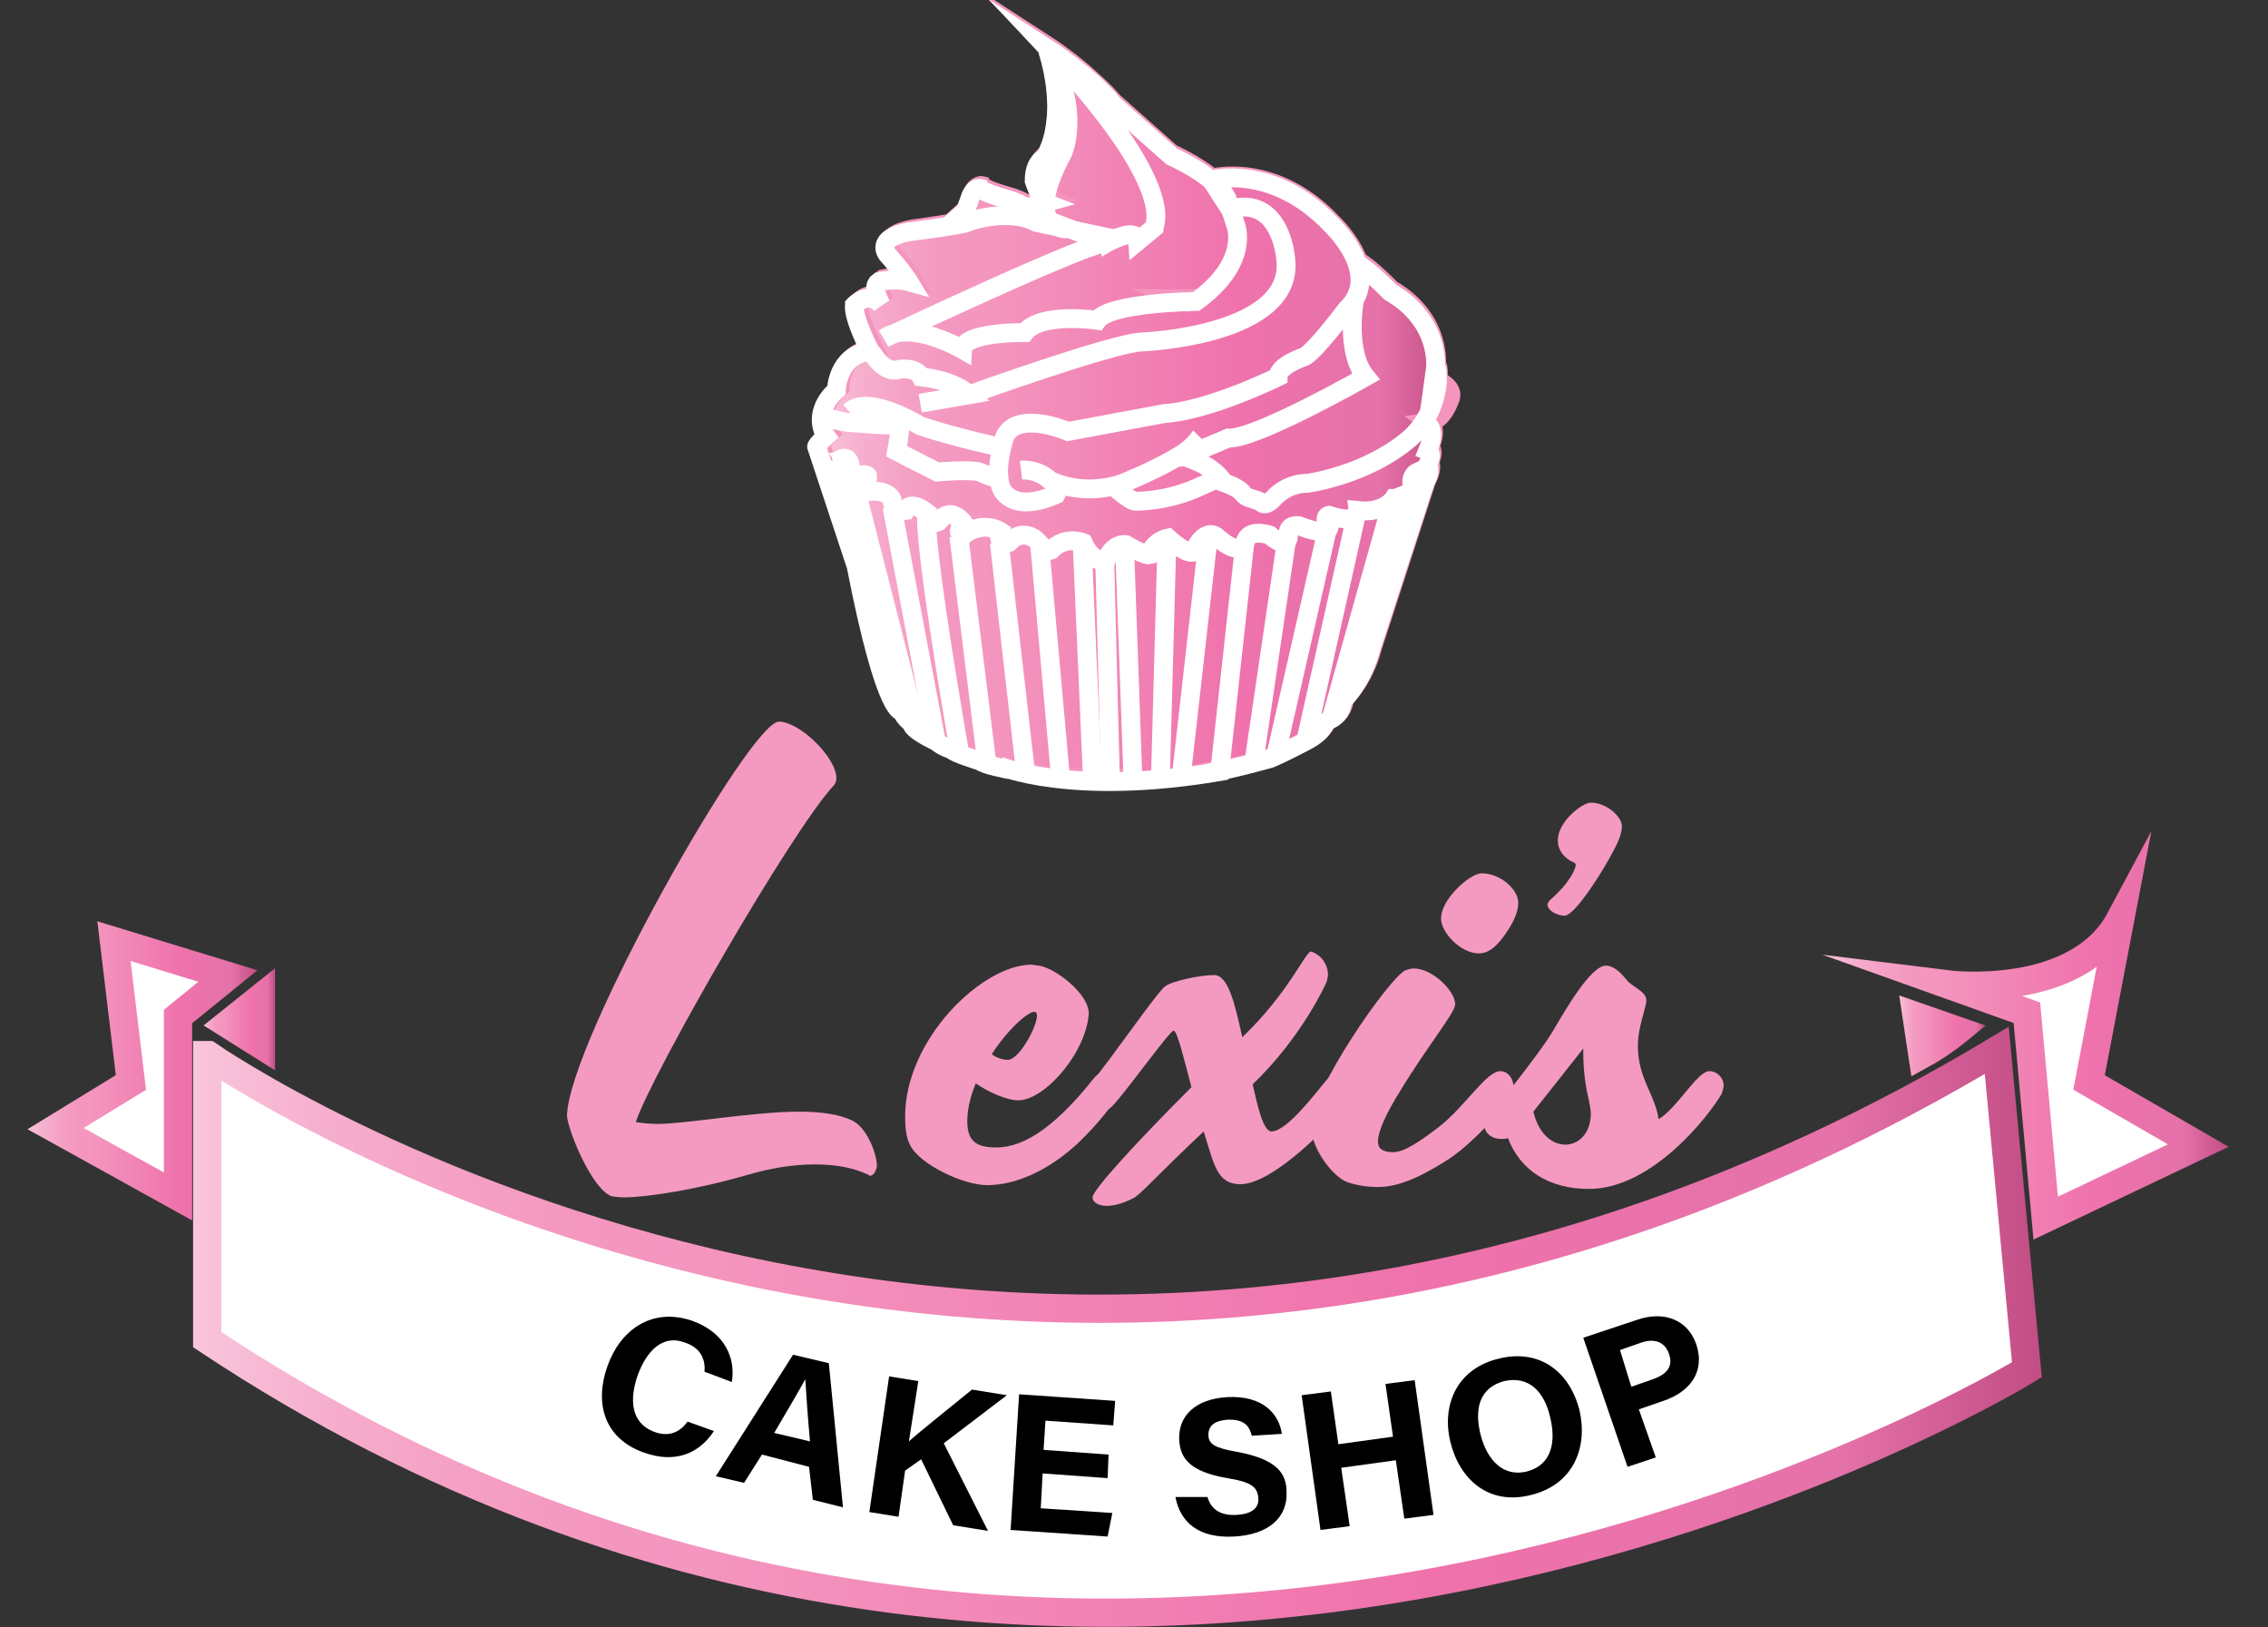 <?xml version="1.0" encoding="utf-8"?>
<!-- Generator: Adobe Illustrator 26.0.0, SVG Export Plug-In . SVG Version: 6.00 Build 0)  -->
<svg version="1.1" xmlns="http://www.w3.org/2000/svg" xmlns:xlink="http://www.w3.org/1999/xlink" x="0px" y="0px"
	 viewBox="0 0 240.8 172.7" style="enable-background:new 0 0 240.8 172.7;" xml:space="preserve">
<rect x="0" y="0" width="240.8" height="172.7" fill="#333333" stroke="none"/>
<style type="text/css">
	.st0{fill:url(#SVGID_1_);stroke:#F495BE;stroke-width:2;stroke-miterlimit:10;}
	.st1{fill:none;stroke:#FFFFFF;stroke-width:2;stroke-miterlimit:10;}
	.st2{fill:#FFFFFF;stroke:url(#SVGID_00000068645288503618268200000011133302248012272051_);stroke-width:3;stroke-miterlimit:10;}
	.st3{fill:#FFFFFF;stroke:url(#SVGID_00000022541276546897128470000013867021752223766181_);stroke-width:3;stroke-miterlimit:10;}
	.st4{fill:#FFFFFF;stroke:url(#SVGID_00000108294379559691418230000001162205607594864009_);stroke-width:3;stroke-miterlimit:10;}
	.st5{fill:#FFFFFF;stroke:url(#SVGID_00000121991471424412265170000001704011184733054108_);stroke-width:3;stroke-miterlimit:10;}
	.st6{fill:#FFFFFF;stroke:url(#SVGID_00000123400013945425865450000006787994434513277063_);stroke-width:3;stroke-miterlimit:10;}
	.st7{fill:#F49AC0;}
</style>
<g id="Layer_2">
</g>
<g id="Layer_7">
	<g>
		<linearGradient id="SVGID_1_" gradientUnits="userSpaceOnUse" x1="86.846" y1="43.844" x2="153.929" y2="43.844">
			<stop  offset="0" style="stop-color:#F9C5DC"/>
			<stop  offset="3.224864e-03" style="stop-color:#F9C4DB"/>
			<stop  offset="6.948832e-02" style="stop-color:#F6AFCE"/>
			<stop  offset="0.137" style="stop-color:#F5A1C5"/>
			<stop  offset="0.207" style="stop-color:#F498C0"/>
			<stop  offset="0.281" style="stop-color:#F495BE"/>
			<stop  offset="0.668" style="stop-color:#EF72AC"/>
			<stop  offset="0.888" style="stop-color:#E572A9"/>
			<stop  offset="1" style="stop-color:#C14D84"/>
		</linearGradient>
		<path class="st0" d="M152.7,40.4c0,0,0.1-2-0.2-1.5c0,0,0.7-5-4.8-8.2c0,0-2.1-2.2-3.5-3c-0.8-2.2-2.7-4-2.7-4
			c-6.2-6.6-12.8-4.8-12.8-4.8c-1.8-1.5-4.3-2.6-4.3-2.6l-6.2-5.5c-0.9-1.1-2.2-2.2-3.3-3.2h0c-1.9-1.6-3.6-2.7-3.6-2.7c0,0,0,0,0,0
			c0.5,0.5,0.9,1,1.4,1.5v0l-0.1,1.2c-0.3-0.8-0.7-1.7-1.2-2.7c0.1,0.2,0.8,2.4,1,5.2v0l-0.5,4.6c-0.2,0.6-0.4,1.2-0.7,1.7
			c0,0-1.1,0.3-1.1,2.4c0,0,0.7,2.1,1.2,2.3l-2.2,0.6l-1.8,0.8c0.6,0,1.1,0.1,1.7,0.2l-0.5,0.4l-1.2-0.6c-1,0-1.9,0.1-2.6,0.3
			l4.4-1.1c0,0-0.9-0.6-2.5-1c0,0-2.1-0.6-2.3-1c0,0-0.7-0.2-1.1,1l-0.5,1.4l-1.8,1.6l2.9-0.7c-0.4,0.1-0.7,0.2-0.7,0.2
			c-0.2,0.1-1.1,0.3-2.2,0.5h0c-1.8,0.3-4,0.6-4,0.6c-3.7,0.7-2.3,2.4-2.3,2.4c1.7,1.9,2.3,2.9,2.3,2.9c-1.4-0.4-3.2,0-3.2,0
			c-0.9,0.6,0.3,2.5,0.3,2.5c-1.4-1.7-2.9,0-2.9,0c-0.1,1.5,1.7,4.9,1.7,4.9c-3.6,0.3-3.6,4.1-3.6,4.1c-1,0.9-1.5,1.8-1.6,2.6
			c-0.2,1.4,0.5,2.3,0.5,2.3c-1,1-1,1.1-1,1.1l0.6,1.8l-0.1,0c0,0.1,0.1,0.2,0.2,0.2L91,59.9c3.1,16.5,4.9,15.4,4.9,15.4
			c0,0.4,1,1.3,1,1.3c0,0.2,0.2,0.5,0.5,0.7v0c0.8,0.6,2.1,1.2,2.1,1.2c0.6,0.6,1.7,0.9,1.7,0.9c0,0.1,0.3,0.3,0.7,0.4
			c0.9,0.4,2.2,0.8,2.2,0.8c0.1,0.1,0.4,0.2,0.7,0.3c0.9,0.3,2.5,0.6,2.5,0.6c0.2,0.3,2.9,0.5,2.9,0.5c2.1,0.8,4.8,0.5,4.8,0.5
			c0.4,0.1,0.7,0.2,1.1,0.2c1.4,0.2,2.7-0.1,2.7-0.1c0.5,0.1,1.1,0.2,1.7,0.2c1.6,0,3.5-0.2,5-0.4c1.6-0.2,2.8-0.5,2.8-0.5
			c0.4-0.1,0.8-0.1,1.3-0.2c1.2-0.2,2.5-0.6,3.5-0.8c1.2-0.3,2-0.6,2-0.6c0.1,0,0.2-0.1,0.3-0.1c1.3-0.5,3.2-1.6,3.2-1.6
			c1.4-0.8,1.9-1.3,2.1-1.7c0.1-0.3,0.4-0.5,0.7-0.7c0.9-0.4,1.2-1.2,1.3-1.7c0.1-0.3,0.2-0.5,0.4-0.7c2-2.3,2.6-5,2.6-5l5.8-17.9
			c0.7-1.2,0.3-1.9,0.3-1.9c0.6-1.3,0-1.5,0-1.5c0.9-2.1,0-2.7,0-2.7c1.4-0.2,2.1-2.3,2.1-2.3C154.6,41.2,152.7,40.4,152.7,40.4z
			 M125.8,31.9l-0.5-0.2c0.2,0,0.4,0,0.6,0L125.8,31.9z"/>
		<path class="st1" d="M111.3,5.2c0,0,4.5,2.9,6.9,5.9l6.2,5.5c0,0,5.2,2.3,6,4.8c0.8,2.5,0.8,2.5,0.8,2.5s1.6,3.9-4.2,8.1
			c0,0-9.2,0.1-10.5,2c0,0-6-0.9-7.7,1.3c0,0-6.5-0.1-6.6,1.8c0,0-5.5-3.2-8.3-1.2c0,0,22.9-10.8,23.4-10c0,0,3.4-2,3.5-0.3l1.7-1.4
			C122.5,24,125.3,20.1,111.3,5.2z"/>
		<line class="st1" x1="111.5" y1="23.5" x2="117.3" y2="25.7"/>
		<path class="st1" d="M92.5,37.3c0,0,1.3,2.5,3,1.9c0,0,1.7-0.3,2.3,0.8c0,0,3.4,0.3,5.1,1.9l-5.2,0.9"/>
		<path class="st1" d="M102.9,41.9c0,0,15.3-5.5,18.3-5.6c0,0,16.4-0.6,15.3-8.9c0,0-0.5-6.7-5.9-5.2l-2-3.1c0,0,6.6-1.8,12.8,4.8
			c0,0,5.5,5.2,1.6,8.9c0,0-3.6,4.8-4.6,5.1c0,0-2.7,0.9-2.7,2.1c0,0-7.3,3.6-12.1,3.9l-10.2,1.9c0,0-5.3-2.3-6.7,0.5
			c0,0-1.2,3.4-0.4,5.5c0,0,1,2.8,5.8,0.7l0.5-1"/>
		<path class="st1" d="M108.4,49.9c0,0,1.7-0.2,3.1,1.1c0,0,3.4,1.8,7.7,0.3c0,0,3.3-1.3,5.8-2.8c0.9-0.5,1.6-1.1,2.1-1.7
			c0.1-0.1,0.2-0.3,0.3-0.4"/>
		<path class="st1" d="M106.4,47.5c0,0-4.5-0.9-8.7-2.3c0,0-5.5-3.4-7.5-1.5"/>
		<path class="st1" d="M87.3,44c0,0,1.1,0.8,3.6,0.9c0,0,4.5,0.4,4.6,0.1"/>
		<path class="st1" d="M95.6,44c0,0,0,1.8-0.4,3.9c0,0,1.9,1,4.3,2.2c0,0,3.4-0.3,4.5,0c0,0,1.3,0.6,2.1,0.7"/>
		<path class="st1" d="M129.5,50.7l-2,0.9c-3.6,1.7-6.9,1.6-6.9,1.6c-0.5,0.1-2.4-1.6-2.4-1.6"/>
		<path class="st1" d="M143.8,31.9c0,0-1,5.4,1.2,8.1c0,0-11.8,6.7-14.6,6.5c0,0-3.9,1.7-5.4,2.1"/>
		<path class="st1" d="M125.4,48.4c0,0,3.4,0.8,4.5,2.8c0,0,1.5,0.5,2,1.1c0.2,0.3,0.5,0.5,0.9,0.6c0.3,0.1,0.7,0.2,1.1,0.4
			c0,0,0.4,0.7,1.5-0.6c0,0,1.3-1.4,3.4-1.4c0,0,6.2-0.8,10.8-4.7c0,0,2.6-2,3-5.9c0,0,0.1-2-0.2-1.5c0,0,0.7-5-4.8-8.2
			c0,0-2.1-2.2-3.5-3"/>
		<path class="st1" d="M107.2,81.7c0,0-2.7-0.5-3.1-0.9c0,0-2.9-0.9-3-1.2c0,0-1-0.3-1.7-0.9c0,0-2.6-1.2-2.6-1.9c0,0-1-0.8-1-1.3
			c0,0-1.7,1-4.9-15.4l-4.2-12.7c0,0,0-0.2,1-1.1c0,0-1.7-2.3,1.1-4.9c0,0,0.1-3.8,3.6-4.1c0,0-1.8-3.4-1.7-4.9c0,0,1.6-1.7,2.9,0
			c0,0-1.2-1.9-0.3-2.5c0,0,1.8-0.4,3.2,0c0,0-0.6-1-2.3-2.9c0,0-1.4-1.7,2.3-2.4c0,0,5.7-0.7,6.2-1c0,0,2-0.8,4.3-0.7
			c1,0,2.1,0.2,3,0.7l3.3,0.7c0,0-4.9,0.2-0.5-8c0,0,2.1-4.3-1.6-11c0,0,2.4,6.8-0.3,11.5c0,0-1.1,0.3-1.1,2.4c0,0,0.7,2.1,1.2,2.3
			l-2.2,0.6l-1.8,0.8"/>
		<path class="st1" d="M151.6,45.1c0,0,0.9,0.5,0,2.7c0,0,0.6,0.2,0,1.5c0,0,0.4,0.7-0.3,1.9L145.5,69c0,0-0.6,2.7-2.6,5
			c-0.2,0.2-0.3,0.4-0.4,0.7c-0.1,0.5-0.4,1.3-1.3,1.7c-0.3,0.1-0.5,0.4-0.7,0.7c-0.2,0.4-0.7,1-2.1,1.7c0,0-2.3,1.2-3.5,1.7
			c0,0-4.2,1.2-6.8,1.6"/>
		<path class="st1" d="M108.9,22c0,0-0.9-0.6-2.5-1c0,0-2.1-0.6-2.3-1c0,0-0.7-0.2-1.1,1l-0.5,1.4l-1.8,1.6"/>
		<path class="st1" d="M151.3,51.1l-0.8-1c0,0-0.7,0.3-0.6,1.2c0,0,0.9,0.5-0.5,1.1c0,0-1.1,0.5-1.4,0.5c0,0-1,1.6-3.8,1.3
			c0,0,0.2,1.6-3.1,0.5c0,0-0.7,0.1,0,1.1c0,0,0.4,1.4-3.2,0c0,0-1.3-0.2-1.1,1c0,0,0.1,1.8-2,0c0,0-2.3-0.8-2.6,0.8
			c0,0-0.4,1.7-3-0.6c0,0-1.2-1.2-2.5,1.6c0,0-0.6,0.4-2.7-1.5c0,0-1.5,0.3-2,1.8c0,0-0.4,0.1-2.5-1.1c0,0-1.4-0.2-2.1,1.8
			c0,0-1.5,0.1-2.4-2c0,0-1.9-0.8-3.4,0.8c0,0-0.5,0.2-1.6-1.1c0,0-1.4-1.3-2.9,0.3c0,0-1.3,0.4-0.9-1.2c0,0-1.8-1.2-3.9,0.4
			c0,0-1-0.1,0-1.3c0,0-1.3-1.9-2.7-0.1c0,0-1.4,0.6-1.2-1c0,0-1.7-1.4-2.3-0.2c0,0-1.4,0.2-1.4-1.2c0,0-0.5-1.3-3.2-0.7
			c0,0-1,0.1,0-0.8c0,0,0.7-0.2,0.6-1c0,0-0.4-0.5-1.8,0.5c0,0-2-0.3,0-1.4c0,0-0.1-1.6-1.3-0.7c0,0-1.6,0.5-1.6,0"/>
		<line class="st1" x1="150.1" y1="51.9" x2="143.5" y2="73.3"/>
		<line class="st1" x1="147.9" y1="52.9" x2="141.3" y2="76.4"/>
		<line class="st1" x1="144.1" y1="54.2" x2="138.6" y2="78.8"/>
		<line class="st1" x1="140.9" y1="56.3" x2="135.4" y2="80.4"/>
		<line class="st1" x1="136.6" y1="57.3" x2="133.1" y2="81.1"/>
		<path class="st1" d="M106.1,81.3c0,0,7.6,3.3,23.4,0.6l2.7-24.6"/>
		<line class="st1" x1="128.3" y1="56.9" x2="125.4" y2="82.6"/>
		<line class="st1" x1="123.9" y1="57.2" x2="123.2" y2="82.8"/>
		<line class="st1" x1="119.4" y1="58" x2="120.3" y2="83"/>
		<line class="st1" x1="117.3" y1="59.8" x2="117.9" y2="82.8"/>
		<line class="st1" x1="114.9" y1="57.8" x2="116" y2="83"/>
		<line class="st1" x1="110.4" y1="58" x2="112.6" y2="82.6"/>
		<line class="st1" x1="106.1" y1="57.6" x2="108.9" y2="82.1"/>
		<line class="st1" x1="101.8" y1="56.9" x2="104.8" y2="81.2"/>
		<path class="st1" d="M98.4,54.6c0,0-0.6,1.6,3.5,25.4"/>
		<line class="st1" x1="94.7" y1="53.8" x2="99.4" y2="78.7"/>
		<line class="st1" x1="91" y1="52.5" x2="97.4" y2="77.5"/>
		<line class="st1" x1="89.4" y1="50.7" x2="95.8" y2="75.6"/>
	</g>
</g>
<g id="Layer_3">
	
		<linearGradient id="SVGID_00000122688808363020225160000001209328772259193259_" gradientUnits="userSpaceOnUse" x1="20.625" y1="140.826" x2="216.89" y2="140.826">
		<stop  offset="0" style="stop-color:#F9C5DC"/>
		<stop  offset="3.224864e-03" style="stop-color:#F9C4DB"/>
		<stop  offset="6.948832e-02" style="stop-color:#F6AFCE"/>
		<stop  offset="0.137" style="stop-color:#F5A1C5"/>
		<stop  offset="0.207" style="stop-color:#F498C0"/>
		<stop  offset="0.281" style="stop-color:#F495BE"/>
		<stop  offset="0.668" style="stop-color:#EF72AC"/>
		<stop  offset="0.888" style="stop-color:#E572A9"/>
		<stop  offset="1" style="stop-color:#C14D84"/>
	</linearGradient>
	
		<path style="fill:#FFFFFF;stroke:url(#SVGID_00000122688808363020225160000001209328772259193259_);stroke-width:3;stroke-miterlimit:10;" d="
		M22.1,112c0,0,87.4,60.9,189.9-0.5l3.2,33.9c0,0-97.9,60.1-193.2-3.2V112z"/>
	
		<linearGradient id="SVGID_00000030457505924434515950000008163776950797182631_" gradientUnits="userSpaceOnUse" x1="201.599" y1="109.982" x2="210.814" y2="109.982">
		<stop  offset="0" style="stop-color:#F9C5DC"/>
		<stop  offset="3.224864e-03" style="stop-color:#F9C4DB"/>
		<stop  offset="6.948832e-02" style="stop-color:#F6AFCE"/>
		<stop  offset="0.137" style="stop-color:#F5A1C5"/>
		<stop  offset="0.207" style="stop-color:#F498C0"/>
		<stop  offset="0.281" style="stop-color:#F495BE"/>
		<stop  offset="0.668" style="stop-color:#EF72AC"/>
		<stop  offset="0.888" style="stop-color:#E572A9"/>
		<stop  offset="1" style="stop-color:#C14D84"/>
	</linearGradient>
	
		<path style="fill:#FFFFFF;stroke:url(#SVGID_00000030457505924434515950000008163776950797182631_);stroke-width:3;stroke-miterlimit:10;" d="
		M203.5,107.9l4.3,1.5c0,0-1.7,1.4-3.7,2.5L203.5,107.9z"/>
	
		<linearGradient id="SVGID_00000106839192743337550130000008950039418609680571_" gradientUnits="userSpaceOnUse" x1="21.523" y1="108.211" x2="29.227" y2="108.211">
		<stop  offset="0" style="stop-color:#F9C5DC"/>
		<stop  offset="3.224864e-03" style="stop-color:#F9C4DB"/>
		<stop  offset="6.948832e-02" style="stop-color:#F6AFCE"/>
		<stop  offset="0.137" style="stop-color:#F5A1C5"/>
		<stop  offset="0.207" style="stop-color:#F498C0"/>
		<stop  offset="0.281" style="stop-color:#F495BE"/>
		<stop  offset="0.668" style="stop-color:#EF72AC"/>
		<stop  offset="0.888" style="stop-color:#E572A9"/>
		<stop  offset="1" style="stop-color:#C14D84"/>
	</linearGradient>
	
		<polygon style="fill:#FFFFFF;stroke:url(#SVGID_00000106839192743337550130000008950039418609680571_);stroke-width:3;stroke-miterlimit:10;" points="
		24.2,108.7 27.7,110.9 27.7,105.9 	"/>
	
		<linearGradient id="SVGID_00000041266920784809315670000008205277113325082539_" gradientUnits="userSpaceOnUse" x1="193.772" y1="109.93" x2="236.532" y2="109.93">
		<stop  offset="0" style="stop-color:#F9C5DC"/>
		<stop  offset="3.224864e-03" style="stop-color:#F9C4DB"/>
		<stop  offset="6.948832e-02" style="stop-color:#F6AFCE"/>
		<stop  offset="0.137" style="stop-color:#F5A1C5"/>
		<stop  offset="0.207" style="stop-color:#F498C0"/>
		<stop  offset="0.281" style="stop-color:#F495BE"/>
		<stop  offset="0.668" style="stop-color:#EF72AC"/>
		<stop  offset="0.888" style="stop-color:#E572A9"/>
		<stop  offset="1" style="stop-color:#C14D84"/>
	</linearGradient>
	
		<path style="fill:#FFFFFF;stroke:url(#SVGID_00000041266920784809315670000008205277113325082539_);stroke-width:3;stroke-miterlimit:10;" d="
		M206.8,104.5c0,0,13.7,1.7,18.3-6.9l-3.3,17.3l11.6,6.7l-16.2,7.7l-2-21.8L206.8,104.5z"/>
	
		<linearGradient id="SVGID_00000031903406835356987810000017822840161987253436_" gradientUnits="userSpaceOnUse" x1="2.961" y1="113.702" x2="27.258" y2="113.702">
		<stop  offset="0" style="stop-color:#F9C5DC"/>
		<stop  offset="3.224864e-03" style="stop-color:#F9C4DB"/>
		<stop  offset="6.948832e-02" style="stop-color:#F6AFCE"/>
		<stop  offset="0.137" style="stop-color:#F5A1C5"/>
		<stop  offset="0.207" style="stop-color:#F498C0"/>
		<stop  offset="0.281" style="stop-color:#F495BE"/>
		<stop  offset="0.668" style="stop-color:#EF72AC"/>
		<stop  offset="0.888" style="stop-color:#E572A9"/>
		<stop  offset="1" style="stop-color:#C14D84"/>
	</linearGradient>
	
		<polygon style="fill:#FFFFFF;stroke:url(#SVGID_00000031903406835356987810000017822840161987253436_);stroke-width:3;stroke-miterlimit:10;" points="
		24.2,103.6 18.9,107.9 18.9,127 5.9,119.8 13.9,114.9 12.1,99.9 	"/>
	<g>
		<path d="M75.8,151.9c-1.5,2.3-4,3.5-7.4,2.3c-4.3-1.5-5.3-5.3-3.9-9.2c1.3-3.7,4.6-6.3,9-4.8c3.6,1.3,4.6,4.1,4.2,6.5l-2.9-1.1
			c0.1-1.2-0.3-2.5-2.1-3.1c-2.4-0.9-4.1,1-5,3.5c-0.8,2.3-0.9,5,1.8,6c1.9,0.7,3-0.4,3.5-1.1L75.8,151.9z"/>
		<path d="M80.9,154.4l-1.9,3l-3-0.7l8.2-12.9l3.8,0.9l1.5,15.3l-3.2-0.8l-0.4-3.5L80.9,154.4z M86,153c-0.3-3.2-0.4-5.3-0.5-6.6
			l0,0c-0.7,1.3-1.9,3.3-3.3,5.7L86,153z"/>
		<path d="M94.4,146.1l3.1,0.5l-1,6.4c1.1-1,4.5-3.7,6.7-5.5l3.7,0.6l-6.7,5.1l4.7,9.3l-3.7-0.6l-3.4-7l-1.7,1.2l-0.7,4.9l-3.1-0.5
			L94.4,146.1z"/>
		<path d="M117.6,156.9l-6.9-0.5l-0.2,3.7l7.6,0.5l-0.5,2.5l-10.3-0.7l0.9-14.4l10.2,0.7l-0.2,2.6l-7.2-0.5l-0.2,3.1l6.9,0.5
			L117.6,156.9z"/>
		<path d="M128.2,158.9c0.4,1.4,1.5,2,3.1,1.9c1.7-0.1,2.4-0.8,2.3-1.8c-0.1-1.2-0.8-1.7-3.3-2.1c-4-0.7-5-2.1-5.1-4.1
			c-0.1-2.5,1.7-4.3,5.1-4.5c3.8-0.2,5.5,1.8,5.8,3.9l-3.2,0.2c-0.2-0.9-0.7-1.8-2.6-1.7c-1.3,0.1-2,0.6-2,1.6c0,1,0.7,1.4,3,1.8
			c4.3,0.8,5.3,2.3,5.3,4.3c0.1,2.6-1.8,4.5-5.6,4.7c-3.7,0.2-5.7-1.5-6.2-4.2L128.2,158.9z"/>
		<path d="M138.2,148.1l3.1-0.4l0.8,5.6l5.8-0.8l-0.8-5.6l3.1-0.4l2,14.3l-3.1,0.4l-0.9-6.2l-5.8,0.8l0.9,6.2l-3.1,0.4L138.2,148.1z
			"/>
		<path d="M167.7,149.7c0.9,3.9-0.6,7.9-5.2,9c-4.4,1.1-7.5-1.6-8.5-5.6c-1-4.1,0.8-7.9,5.2-8.9
			C163.3,143.2,166.6,145.4,167.7,149.7z M157.2,152.3c0.7,2.7,2.4,4.5,4.9,3.9c2.7-0.7,3.1-3.2,2.5-5.7c-0.6-2.7-2.2-4.5-4.9-3.9
			C157.1,147.3,156.5,149.5,157.2,152.3z"/>
		<path d="M168.1,142l5.7-1.9c2.9-1,5.4,0,6.3,2.6c1,3-0.8,5.1-3.5,6l-2.6,0.9l1.8,5.1l-3,1L168.1,142z M173.2,147.2l2.3-0.8
			c1.4-0.5,2.2-1.3,1.7-2.7c-0.5-1.4-1.7-1.6-2.9-1.2l-2.3,0.8L173.2,147.2z"/>
	</g>
</g>
<g id="Layer_6">
</g>
<g id="Layer_8">
	<g>
		<path class="st7" d="M92.4,124.8c-0.1,0-0.1,0-0.2-0.1c-1.7-0.8-3.6-1.1-5.7-1.1c-2.3,0-4.7,0.4-7.1,1.1
			c-5.5,1.6-10.8,2.4-13.2,2.4c-0.5,0-0.9-0.1-1.2-0.1c-2.2-0.7-4.8-7.3-4.8-8.6c0.2-7.8,19.4-41.8,22.5-41.8c2.2,0,6.1,3.8,6.1,6
			c0,0.3-0.1,0.6-0.3,0.8c-4.4,4.7-19.2,30.4-21,35.7c0.6,0.1,1.4,0.2,2.4,0.2c2.8,0,10.2-1.3,14.9-1.3c2.5,0,4.3,0.3,5.6,0.9
			c1.6,0.7,2.7,3.5,2.7,4.9C93,124.4,92.7,124.8,92.4,124.8z"/>
		<path class="st7" d="M114.5,121.3c-3,2.8-6.5,4.5-9.7,4.5c-2.5,0-7.2-2.2-8.2-4.3c-0.4-0.8-0.5-1.8-0.5-3
			c0-8.2,8.2-16.1,13.4-16.1c0.3,0,0.5,0.1,0.8,0.1c1.6,0.2,5.3,2.9,5.3,5.1c-0.3,4.2-4.7,9.2-7.5,9.2c-1.2,0-3.2-0.9-4.5-1.8
			c-0.7,1.7-0.9,3-0.9,4c0,2.1,0.9,2.8,3.1,2.8c3.1,0,6.5-2.5,10.3-7.3c0.4-0.5,0.9-0.8,1.3-0.8c0.8,0,1.5,0.8,1.5,1.7
			c0,0.3-0.1,0.6-0.2,0.9C118.4,116.9,116.7,119.2,114.5,121.3z M109.8,107.4c-0.6,0-2.7,1.7-4.5,4.5c0.5,0.4,1.2,0.6,1.7,0.6
			c1.2,0,3.1-3.5,3.1-4.7c0-0.2-0.1-0.3-0.1-0.4C109.9,107.5,109.9,107.4,109.8,107.4z"/>
		<path class="st7" d="M131.7,125.7c-2.5,0-2.8-2.1-3.9-5.6c-5,4.7-6.8,6.8-7.5,7.1c-1.2,0.6-2.1,0.8-2.8,0.8
			c-0.9,0-1.5-0.4-1.5-0.9c0-0.8,4.9-6.1,10.5-11.7c-0.8-3-1.5-6-1.9-6c-0.5,0.1-5.4,7-6.6,8.1c-0.3,0.3-0.6,0.4-1.1,0.4
			c-0.8,0-1.7-0.6-1.7-1.5c0-0.4,0.2-0.9,0.6-1.4c1.9-2.2,6.9-9.5,7.9-10.3c0.8-0.6,3.8-1.2,5.2-1.2c1.5,0,2.2,3,3,6.6
			c5-4.8,6.7-9.1,7.3-9.1c1.2,0.4,1.8,1.5,1.8,2.5c0,0.2-0.1,0.4-0.1,0.6c-0.2,0.5-2.7,6-7.9,11c0.5,2.2,1.1,5,2,5
			c1.7,0,5-4.5,5.8-5.4c0.4-0.5,0.9-0.8,1.4-0.8c0.8,0,1.5,0.7,1.5,1.6c0,0.4-0.1,0.9-0.5,1.4C141.5,119.2,135.2,125.7,131.7,125.7z
			"/>
		<path class="st7" d="M153.4,123.3c-2.4,1.5-4.8,2.7-7.1,2.7c-1.2,0-2.3-0.2-3.2-0.5c-1.5-0.5-3.9-3.5-3.9-6
			c0-3.8,8.3-15.7,10-16.5c0.3-0.1,0.6-0.2,0.9-0.2c2,0,4.4,2.4,4.4,3.8c0,0.9-3,4.5-5.9,9.3c-1.3,2.1-2.3,4.1-2.3,5.3
			c0,0.7,0.5,1.1,1.6,1.1c1.2,0,2.8-1.1,4.9-2.7c2.8-2.2,5-5.9,6.5-5.9c0.8,0,1.4,0.8,1.4,1.7c0,0.4-0.1,0.8-0.4,1.2
			C159.3,118,156.2,121.6,153.4,123.3z M157,101.2c-1.9,0-4-2.2-4-3.7c0-2.1,3.1-4.8,4.3-4.8c2.1,0,3.9,1.8,3.9,3.1
			c0,1.1-0.6,2.2-1.2,3.1C159,100.4,158.1,101.2,157,101.2z"/>
		<path class="st7" d="M166.1,97.2c-0.7,0-1.8-0.5-1.8-1.2c0-0.1,0.1-0.2,0.2-0.4c2.2-1.9,2.8-3.4,2.8-3.8c0-0.1-0.1-0.2-0.1-0.2
			c-1.2-0.5-1.8-1.4-1.8-2.4c0-2,2.6-4,3.5-4c1.7,0,3.3,1.5,3.3,2.5c0,0.9-0.5,1.9-1,2.8C170.5,91.9,167.3,97.2,166.1,97.2z"/>
		<path class="st7" d="M168.7,126.2c-4.3,0-7.3-2-8.6-5.4c-0.2,0.1-0.5,0.1-0.7,0.1c-1,0-1.8-0.6-1.8-1.5c0-0.5,5.6-7.1,7.3-10
			c1.3-2.2,4-6.9,5.6-6.9c0.9,0,1.7,0.9,2.2,1.5c0.6,0.8,2.1,1.2,2.1,2.2c0,0.7-0.9,2.8-0.9,4.8c0,3.5,1.8,5.1,2.2,7.8
			c2-1.2,4.1-5.1,5.4-5.1c0.8,0,1.5,0.7,1.5,1.5c0,0.3-0.1,0.6-0.2,0.9C181.4,118.5,175.4,126.2,168.7,126.2z M168.1,111.8
			c0-0.2,0-0.4,0-0.5c-0.8,1-3.4,4.3-5.3,6.7c0.6,2.5,2.1,3.5,3.4,3.5c1.4,0,2.7-1.2,2.7-3.3c0-0.4-0.1-0.9-0.2-1.4
			C168.3,115.2,168.1,113.4,168.1,111.8z"/>
	</g>
</g>
</svg>
